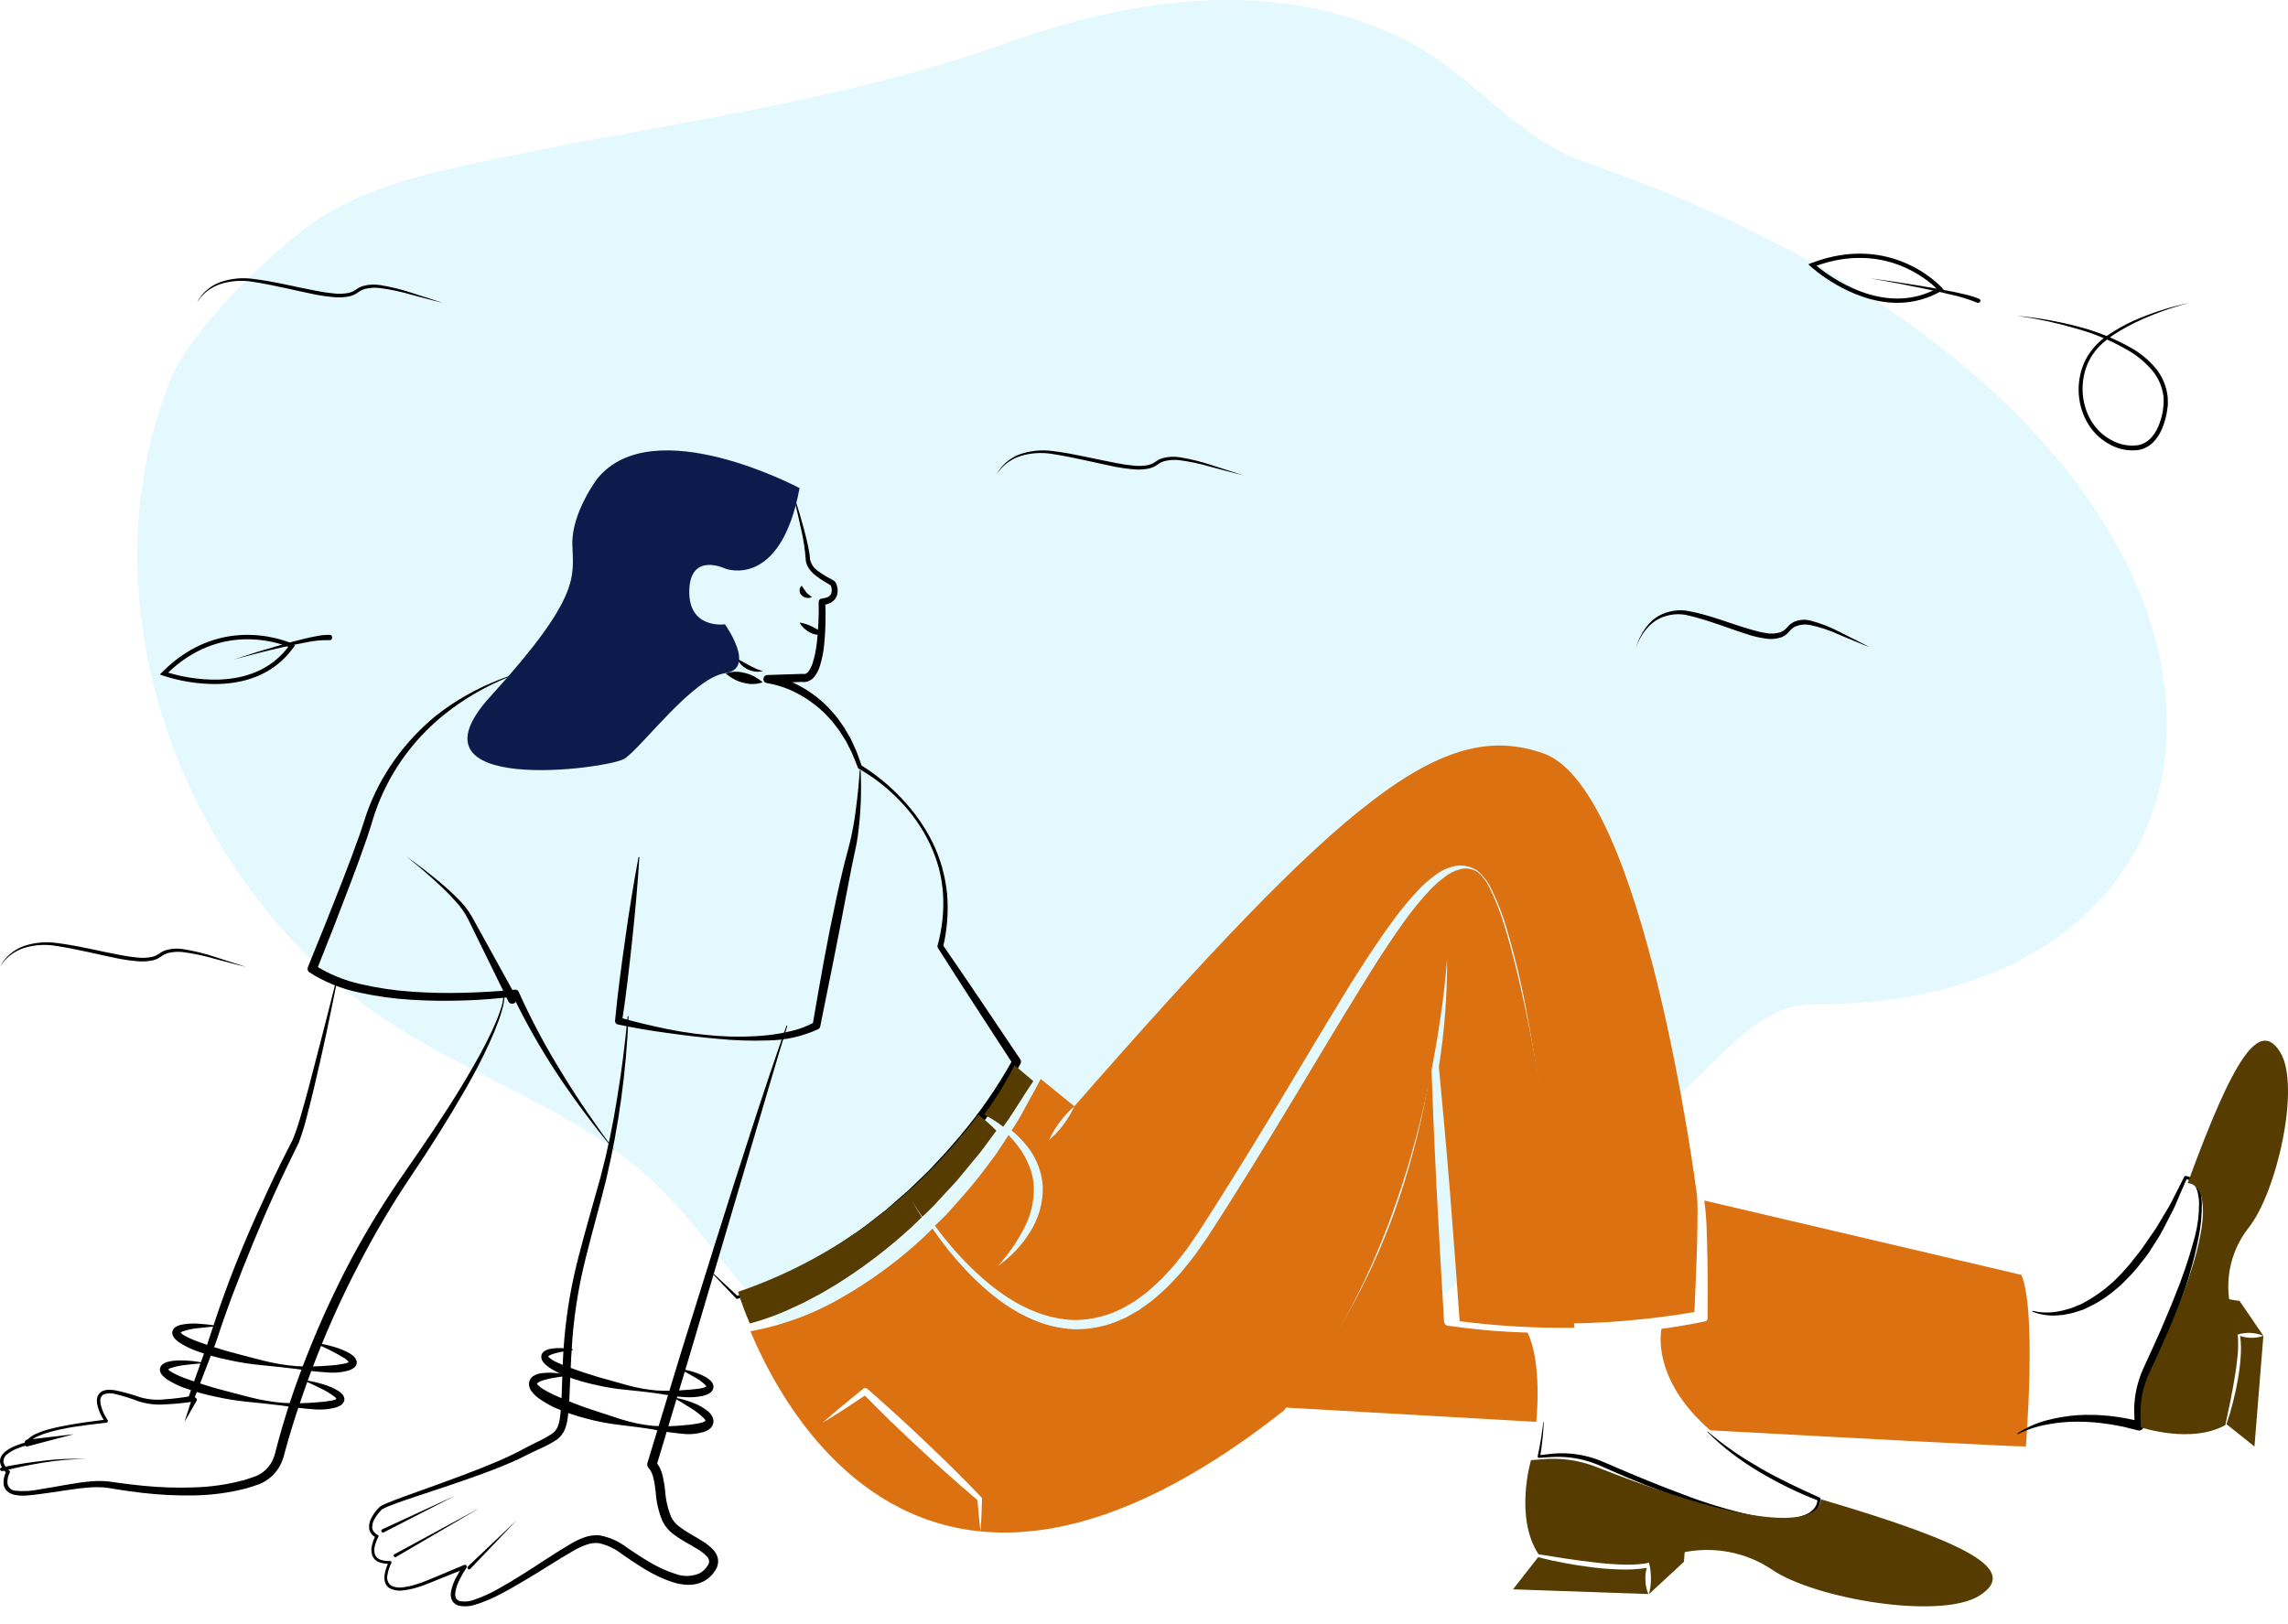 <svg width="100" height="71" viewBox="0 0 100 71" fill="none" xmlns="http://www.w3.org/2000/svg">
<path opacity="0.18" d="M21.119 7.06C18.317 7.665 15.403 8.321 13.153 10.127C11.253 11.65 8.292 14.463 7.395 16.748C3.595 26.401 7.892 38.147 16.231 44.154C20.153 46.98 25.042 48.347 28.567 51.673C30.796 53.777 32.357 56.561 34.73 58.495C38.196 61.318 42.876 61.943 47.304 62.245C50.381 62.457 53.578 62.548 56.433 61.358C58.496 60.498 60.244 59.022 61.96 57.568L73.327 47.908C75.153 46.357 76.861 43.888 79.239 43.905C100.642 44.06 102.085 18.427 69.237 7.074C66.342 6.073 64.356 3.291 61.637 1.865C56.018 -1.082 49.552 -0.127 43.886 1.912C36.691 4.508 28.586 5.444 21.119 7.06Z" fill="#68E1FD"/>
<path d="M34.761 21.855C34.9 22.284 35.027 22.716 35.143 23.152C35.201 23.37 35.255 23.589 35.304 23.811C35.328 23.921 35.35 24.033 35.369 24.146C35.377 24.204 35.389 24.259 35.393 24.319L35.4 24.407L35.41 24.48C35.459 24.676 35.577 24.847 35.744 24.96C35.919 25.09 36.105 25.204 36.3 25.302C36.355 25.331 36.409 25.363 36.46 25.4L36.482 25.418C36.494 25.43 36.505 25.443 36.515 25.457C36.529 25.476 36.54 25.496 36.548 25.518C36.559 25.548 36.57 25.579 36.579 25.61C36.619 25.742 36.621 25.883 36.586 26.015C36.564 26.086 36.529 26.152 36.482 26.209C36.435 26.266 36.377 26.313 36.311 26.347C36.194 26.405 36.068 26.442 35.939 26.456L36.068 26.306C36.085 26.62 36.085 26.929 36.079 27.241C36.072 27.553 36.055 27.864 36.022 28.177C35.992 28.496 35.93 28.811 35.835 29.116C35.783 29.284 35.703 29.441 35.598 29.58C35.534 29.662 35.451 29.728 35.356 29.771C35.254 29.816 35.14 29.829 35.03 29.809L35.068 29.812L33.549 29.866L33.561 29.512C34.066 29.592 34.552 29.762 34.998 30.014C35.44 30.256 35.844 30.563 36.196 30.925C36.285 31.013 36.363 31.112 36.447 31.205L36.57 31.347L36.679 31.5C36.752 31.602 36.827 31.702 36.896 31.806L37.085 32.13L37.179 32.291L37.257 32.461L37.413 32.8C37.508 33.03 37.583 33.267 37.667 33.499L37.624 33.447C38.285 33.858 38.89 34.354 39.423 34.924C39.959 35.488 40.408 36.129 40.758 36.826C40.928 37.177 41.067 37.543 41.176 37.918C41.279 38.295 41.352 38.68 41.393 39.069C41.459 39.852 41.4 40.641 41.218 41.405L41.201 41.304C41.773 42.134 42.34 42.967 42.903 43.802L44.591 46.31L44.593 46.313C44.612 46.34 44.622 46.372 44.624 46.406C44.626 46.439 44.619 46.472 44.603 46.501C43.955 47.721 43.18 48.869 42.291 49.924C41.416 50.986 40.442 51.962 39.381 52.836L38.987 53.167L38.574 53.475C38.296 53.676 38.028 53.891 37.743 54.081C37.166 54.452 36.602 54.844 35.992 55.157C34.794 55.817 33.536 56.361 32.236 56.783L32.232 56.785C32.222 56.788 32.212 56.788 32.201 56.786C32.191 56.783 32.182 56.778 32.175 56.77L31.189 55.735C31.187 55.733 31.186 55.731 31.185 55.729C31.184 55.726 31.183 55.724 31.184 55.721C31.184 55.719 31.184 55.716 31.185 55.714C31.186 55.711 31.188 55.709 31.19 55.707C31.194 55.704 31.198 55.702 31.204 55.702C31.209 55.702 31.214 55.704 31.217 55.708L32.257 56.681L32.196 56.668L33.135 56.276C33.451 56.155 33.761 56.017 34.062 55.864L34.969 55.409C35.121 55.335 35.269 55.252 35.412 55.162L35.848 54.903C36.44 54.576 36.988 54.179 37.547 53.801C37.824 53.607 38.083 53.389 38.351 53.184L38.75 52.873L39.13 52.538C39.38 52.31 39.647 52.103 39.886 51.863L40.612 51.158L41.303 50.417C41.532 50.169 41.745 49.907 41.967 49.652C42.838 48.623 43.606 47.511 44.26 46.331L44.273 46.523L42.626 43.988C42.078 43.142 41.534 42.294 40.993 41.443L40.991 41.44C40.982 41.425 40.976 41.409 40.974 41.393C40.971 41.376 40.972 41.359 40.976 41.343C41.179 40.608 41.261 39.845 41.218 39.084C41.191 38.703 41.13 38.326 41.035 37.957C40.934 37.589 40.801 37.23 40.638 36.884C40.306 36.193 39.865 35.56 39.331 35.012C38.804 34.459 38.199 33.986 37.537 33.609C37.518 33.599 37.504 33.583 37.495 33.563L37.493 33.557C37.401 33.333 37.32 33.105 37.221 32.886L37.057 32.564L36.976 32.403L36.88 32.251L36.688 31.947C36.618 31.85 36.542 31.757 36.47 31.663L36.361 31.521L36.238 31.39C36.156 31.305 36.079 31.213 35.991 31.134C35.647 30.808 35.26 30.531 34.84 30.312C34.429 30.093 33.985 29.942 33.525 29.865L33.517 29.864C33.473 29.857 33.434 29.835 33.406 29.8C33.378 29.766 33.364 29.722 33.367 29.678C33.369 29.634 33.388 29.592 33.42 29.561C33.451 29.53 33.493 29.512 33.537 29.511L35.056 29.462C35.065 29.462 35.073 29.462 35.082 29.463L35.095 29.465C35.14 29.472 35.187 29.466 35.229 29.448C35.272 29.429 35.307 29.398 35.333 29.36C35.412 29.253 35.473 29.133 35.513 29.006C35.602 28.723 35.663 28.433 35.697 28.138C35.767 27.534 35.795 26.926 35.781 26.318L35.781 26.316C35.781 26.28 35.794 26.245 35.818 26.218C35.842 26.191 35.875 26.173 35.91 26.169C36.004 26.162 36.096 26.14 36.183 26.103C36.218 26.087 36.25 26.064 36.276 26.035C36.302 26.006 36.322 25.973 36.334 25.936C36.359 25.851 36.359 25.761 36.335 25.675C36.33 25.652 36.323 25.629 36.315 25.607C36.312 25.598 36.304 25.58 36.309 25.594C36.31 25.597 36.313 25.599 36.316 25.601L36.305 25.592C36.265 25.563 36.224 25.536 36.181 25.512C35.978 25.401 35.786 25.273 35.606 25.128C35.512 25.051 35.429 24.961 35.36 24.861C35.285 24.757 35.236 24.636 35.219 24.508C35.188 24.061 35.123 23.617 35.023 23.18C34.93 22.741 34.828 22.303 34.723 21.866C34.722 21.861 34.722 21.856 34.725 21.851C34.727 21.847 34.732 21.843 34.736 21.842C34.742 21.841 34.747 21.841 34.751 21.844C34.756 21.846 34.759 21.85 34.761 21.855Z" fill="black"/>
<path d="M22.864 29.368C21.509 29.818 20.261 30.518 19.19 31.427C18.131 32.334 17.29 33.449 16.725 34.695C16.584 35.003 16.46 35.319 16.354 35.64C16.258 35.958 16.154 36.3 16.043 36.624C15.819 37.279 15.579 37.925 15.336 38.571C14.849 39.861 14.348 41.146 13.835 42.425L13.764 42.199C14.375 42.589 15.056 42.87 15.774 43.026C16.501 43.195 17.243 43.305 17.99 43.355C18.741 43.408 19.495 43.425 20.248 43.404C21.001 43.383 21.759 43.345 22.504 43.268L22.51 43.267C22.543 43.264 22.575 43.271 22.603 43.286C22.631 43.302 22.653 43.326 22.666 43.355C23.221 44.59 23.86 45.788 24.58 46.944C25.285 48.109 26.069 49.232 26.882 50.336C25.998 49.28 25.174 48.18 24.413 47.041C23.653 45.896 22.975 44.704 22.384 43.472L22.546 43.559C21.787 43.657 21.024 43.717 20.259 43.74C19.493 43.766 18.727 43.756 17.963 43.708C17.193 43.662 16.429 43.555 15.679 43.388C14.91 43.227 14.18 42.93 13.526 42.512C13.489 42.488 13.463 42.452 13.45 42.411C13.437 42.37 13.439 42.327 13.455 42.287L13.456 42.286C13.977 41.011 14.489 39.733 14.989 38.45C15.236 37.809 15.482 37.166 15.709 36.52C15.825 36.195 15.918 35.879 16.033 35.541C16.625 33.891 17.671 32.422 19.06 31.285C19.898 30.626 20.837 30.094 21.844 29.706C22.011 29.639 22.18 29.581 22.352 29.531L22.864 29.368Z" fill="black"/>
<path d="M17.741 37.432C18.266 37.803 18.78 38.194 19.276 38.613C19.524 38.822 19.766 39.041 19.997 39.275C20.239 39.505 20.449 39.773 20.62 40.068L22.553 43.568C22.579 43.615 22.587 43.672 22.574 43.726C22.562 43.779 22.53 43.826 22.486 43.854C22.443 43.883 22.39 43.891 22.341 43.878C22.291 43.865 22.249 43.831 22.222 43.783L22.218 43.774L20.452 40.171C20.303 39.882 20.115 39.617 19.896 39.387C19.68 39.145 19.451 38.915 19.214 38.694C18.742 38.251 18.248 37.832 17.741 37.432Z" fill="black"/>
<path d="M27.944 37.487C27.907 38.088 27.862 38.687 27.808 39.286C27.755 39.884 27.697 40.482 27.633 41.08C27.572 41.677 27.5 42.273 27.431 42.87C27.359 43.466 27.281 44.061 27.188 44.655L27.073 44.483C27.771 44.682 28.486 44.851 29.201 44.998C29.919 45.141 30.644 45.238 31.373 45.29C32.1 45.342 32.83 45.332 33.555 45.258C33.913 45.219 34.268 45.155 34.617 45.067C34.961 44.986 35.292 44.859 35.603 44.688L35.516 44.809C35.672 43.877 35.841 42.947 36.007 42.017C36.177 41.087 36.362 40.16 36.563 39.236C36.663 38.774 36.769 38.313 36.88 37.852C36.936 37.623 36.998 37.391 37.061 37.162C37.121 36.94 37.177 36.714 37.224 36.486C37.319 36.029 37.39 35.564 37.443 35.097C37.503 34.63 37.543 34.159 37.576 33.688C37.577 33.686 37.577 33.683 37.578 33.681C37.579 33.678 37.581 33.676 37.583 33.674C37.585 33.673 37.587 33.671 37.589 33.67C37.592 33.669 37.594 33.669 37.597 33.669C37.602 33.669 37.606 33.672 37.61 33.675C37.613 33.679 37.615 33.683 37.615 33.688C37.661 34.639 37.62 35.592 37.493 36.535C37.462 36.772 37.416 37.008 37.363 37.243C37.312 37.473 37.263 37.7 37.218 37.931L36.949 39.318C36.772 40.245 36.596 41.172 36.409 42.097L35.849 44.873L35.848 44.88C35.843 44.904 35.832 44.927 35.818 44.947C35.803 44.966 35.784 44.982 35.762 44.993C35.074 45.311 34.328 45.479 33.572 45.487C32.835 45.513 32.097 45.489 31.364 45.416C30.632 45.352 29.903 45.263 29.175 45.161C28.446 45.063 27.722 44.943 26.997 44.787C26.962 44.78 26.931 44.759 26.909 44.73C26.888 44.7 26.878 44.663 26.881 44.627L26.883 44.615C26.938 44.017 27.008 43.42 27.084 42.825C27.163 42.23 27.24 41.634 27.327 41.04C27.41 40.445 27.5 39.851 27.596 39.258C27.692 38.665 27.794 38.073 27.905 37.482C27.906 37.477 27.909 37.472 27.913 37.469C27.917 37.466 27.922 37.465 27.927 37.466C27.932 37.466 27.936 37.469 27.939 37.473C27.942 37.477 27.944 37.482 27.944 37.487Z" fill="black"/>
<path d="M34.947 21.34C34.947 21.34 28.562 17.931 26.115 20.915C26.115 20.915 24.976 22.405 25.015 23.811C25.053 25.218 25.414 26.074 21.432 30.451C17.451 34.827 26.575 33.622 27.293 33.17C28.011 32.719 30.286 29.631 31.685 29.433C33.084 29.235 31.683 27.295 31.683 27.295C31.683 27.295 30.088 27.525 30.126 25.82C30.163 24.114 31.7 24.86 31.7 24.86C31.7 24.86 34.114 25.799 34.947 21.34Z" fill="#0A1B4C"/>
<path d="M32.258 28.831C32.463 28.923 32.619 29.022 32.786 29.109C32.868 29.154 32.951 29.194 33.037 29.234C33.132 29.273 33.231 29.308 33.333 29.339C33.216 29.372 33.085 29.377 32.963 29.354C32.842 29.331 32.729 29.292 32.632 29.24C32.537 29.188 32.456 29.127 32.391 29.057C32.323 28.989 32.277 28.912 32.258 28.831Z" fill="black"/>
<path d="M31.72 29.443C31.991 29.352 32.266 29.344 32.538 29.418C32.81 29.474 33.078 29.613 33.333 29.83C33.062 29.922 32.786 29.93 32.515 29.855C32.242 29.798 31.974 29.66 31.72 29.443Z" fill="black"/>
<path d="M35.041 25.605C35.098 25.7 35.162 25.792 35.23 25.881C35.258 25.918 35.291 25.951 35.328 25.981C35.368 26.017 35.421 26.051 35.484 26.105C35.447 26.123 35.406 26.135 35.364 26.14C35.322 26.145 35.279 26.143 35.237 26.133C35.148 26.115 35.07 26.07 35.018 26.006C34.968 25.945 34.943 25.871 34.947 25.796C34.948 25.725 34.982 25.656 35.041 25.605Z" fill="black"/>
<path d="M34.946 27.218C35.138 27.246 35.326 27.308 35.505 27.401C35.679 27.488 35.833 27.578 36.022 27.69C35.926 27.745 35.82 27.766 35.716 27.75C35.615 27.739 35.516 27.71 35.422 27.663C35.33 27.617 35.242 27.558 35.162 27.485C35.078 27.413 35.005 27.323 34.946 27.218Z" fill="black"/>
<path d="M42.763 48.723C43.037 48.95 43.302 49.186 43.548 49.433L43.302 49.763C43.093 50.041 42.9 50.331 42.67 50.591L42.008 51.392C41.795 51.668 41.546 51.91 41.314 52.164L40.962 52.547C40.847 52.677 40.727 52.802 40.6 52.921L40.313 53.195C40.153 52.969 39.998 52.736 39.851 52.498C39.992 52.741 40.139 52.981 40.292 53.214L39.851 53.639C38.833 54.577 37.73 55.418 36.556 56.152C36.259 56.328 35.966 56.513 35.657 56.669L35.198 56.916L34.726 57.137C34.099 57.439 33.445 57.682 32.772 57.862C32.576 57.411 32.404 56.949 32.258 56.478C37.638 54.645 41.022 51.066 42.763 48.723Z" fill="#563C00"/>
<path d="M44.343 46.572L45.162 47.265C44.791 47.815 44.452 48.381 44.084 48.927L43.847 49.26C43.586 49.057 43.306 48.88 43.012 48.733C43.511 48.051 43.956 47.328 44.343 46.572Z" fill="#563C00"/>
<path d="M67.147 62.164C61.005 61.815 55.913 61.522 55.913 61.522C57.127 60.216 58.178 58.76 59.043 57.188C59.914 55.616 60.636 53.962 61.2 52.248C61.764 50.537 62.196 48.783 62.491 47.002C62.514 46.859 62.536 46.715 62.559 46.572C62.585 47.323 62.616 48.075 62.644 48.827C62.683 49.822 62.734 50.818 62.781 51.812L62.94 54.795L63.115 57.779C63.118 57.823 63.135 57.866 63.165 57.899C63.195 57.932 63.234 57.953 63.278 57.96H63.279C64.176 58.085 65.079 58.182 65.985 58.228C66.244 58.242 66.505 58.253 66.764 58.261C66.98 58.706 67.343 59.832 67.147 62.164Z" fill="#DB7110"/>
<path d="M68.817 58.046C67.995 58.06 67.174 58.044 66.353 57.996C65.5 57.948 64.646 57.872 63.796 57.762L63.593 54.965L63.364 52.006C63.283 51.021 63.203 50.036 63.111 49.051C63.036 48.25 62.964 47.449 62.887 46.648C63.135 45.083 63.255 43.499 63.247 41.913C63.179 42.802 63.082 43.687 62.944 44.568C62.817 45.447 62.662 46.324 62.485 47.193C62.303 48.064 62.106 48.929 61.874 49.784C61.647 50.643 61.394 51.492 61.103 52.328C60.821 53.169 60.508 53.998 60.158 54.811C59.993 55.221 59.8 55.622 59.617 56.024C59.42 56.421 59.233 56.821 59.022 57.212C58.196 58.785 57.224 60.276 56.118 61.664C50.608 66.009 46.251 67.286 42.856 66.952C42.892 66.477 42.906 66.003 42.922 65.53C42.922 65.507 42.913 65.484 42.898 65.466L42.89 65.456C42.494 65.044 42.093 64.635 41.686 64.231C41.278 63.828 40.867 63.431 40.452 63.038C40.04 62.639 39.616 62.257 39.196 61.866C38.772 61.482 38.346 61.1 37.914 60.725L37.905 60.717C37.881 60.696 37.85 60.684 37.819 60.684C37.787 60.683 37.756 60.693 37.731 60.713C37.132 61.196 36.535 61.682 35.958 62.197C36.585 61.822 37.194 61.42 37.799 61.014C38.173 61.396 38.555 61.77 38.937 62.145C39.353 62.539 39.761 62.94 40.183 63.326C40.601 63.716 41.024 64.102 41.453 64.481C41.871 64.854 42.293 65.221 42.721 65.584C42.761 66.039 42.798 66.495 42.856 66.952C36.922 66.369 33.914 60.867 32.796 58.201C34.223 57.943 35.594 57.433 36.846 56.695C38.105 55.969 39.28 55.103 40.346 54.112L40.754 53.714C41.199 54.364 41.693 54.978 42.233 55.55C43.067 56.423 44.018 57.219 45.151 57.698C45.717 57.941 46.321 58.083 46.936 58.114C47.555 58.127 48.17 58.02 48.749 57.798L49.175 57.618C49.31 57.548 49.443 57.468 49.577 57.392L49.778 57.278L49.965 57.144L50.339 56.873C50.574 56.675 50.805 56.473 51.028 56.263C51.234 56.038 51.455 55.824 51.65 55.59C51.841 55.352 52.04 55.117 52.224 54.873L52.749 54.124C53.081 53.618 53.406 53.109 53.73 52.597C54.377 51.576 55.014 50.548 55.643 49.513C56.904 47.449 58.128 45.363 59.396 43.311C60.027 42.282 60.67 41.261 61.37 40.29C61.715 39.804 62.092 39.343 62.499 38.908C62.699 38.698 62.917 38.505 63.151 38.334C63.367 38.162 63.619 38.043 63.888 37.985C64.013 37.963 64.141 37.965 64.266 37.993C64.329 38.004 64.39 38.025 64.447 38.053C64.504 38.074 64.557 38.103 64.606 38.139C64.809 38.327 64.975 38.552 65.096 38.802C65.36 39.334 65.579 39.888 65.748 40.458C66.105 41.603 66.379 42.78 66.636 43.959C67.138 46.322 67.528 48.713 67.882 51.105C68.234 53.413 68.535 55.728 68.817 58.046Z" fill="#DB7110"/>
<path d="M74.19 53.55C74.184 53.985 74.172 54.421 74.159 54.856C74.127 55.692 74.096 56.527 74.058 57.361C73.205 57.506 72.347 57.621 71.486 57.702C70.594 57.79 69.696 57.843 68.8 57.859C68.715 57.861 68.631 57.861 68.548 57.863C68.16 53.214 67.537 48.588 66.681 44.003C66.459 42.832 66.176 41.673 65.834 40.531C65.662 39.953 65.441 39.39 65.174 38.849C65.034 38.558 64.838 38.298 64.598 38.084C64.528 38.029 64.45 37.986 64.366 37.954C64.29 37.916 64.209 37.888 64.124 37.872C63.957 37.835 63.783 37.831 63.614 37.86C63.295 37.922 62.995 38.058 62.737 38.256C62.487 38.437 62.254 38.639 62.039 38.86C61.623 39.295 61.237 39.759 60.884 40.247C60.175 41.21 59.532 42.212 58.903 43.22C57.657 45.246 56.461 47.294 55.226 49.32C54.611 50.332 53.988 51.34 53.356 52.344L52.399 53.842L51.901 54.568C51.728 54.805 51.54 55.031 51.361 55.262C51.174 55.488 50.966 55.694 50.772 55.911C50.561 56.115 50.343 56.309 50.123 56.5L49.771 56.758L49.596 56.888L49.408 56.998C49.282 57.07 49.158 57.147 49.03 57.215L48.633 57.39C48.094 57.603 47.519 57.712 46.94 57.71C46.357 57.688 45.783 57.564 45.244 57.345C44.149 56.919 43.2 56.172 42.365 55.344C41.946 54.926 41.552 54.483 41.188 54.017C41.076 53.876 40.968 53.732 40.859 53.589L41.195 53.262C41.325 53.139 41.448 53.009 41.565 52.873L41.922 52.473C42.4 51.942 42.849 51.387 43.269 50.81C43.493 50.534 43.681 50.23 43.878 49.934L44.08 49.622C44.235 49.784 44.38 49.955 44.513 50.136C44.706 50.391 44.863 50.671 44.98 50.969C45.102 51.259 45.171 51.569 45.185 51.883C45.201 52.522 45.051 53.155 44.748 53.719C44.443 54.307 44.062 54.853 43.617 55.344C44.181 54.954 44.657 54.45 45.016 53.866C45.401 53.269 45.596 52.571 45.576 51.861C45.527 51.148 45.236 50.472 44.752 49.945C44.587 49.756 44.407 49.58 44.212 49.422L44.462 49.039C44.644 48.735 44.807 48.417 44.98 48.108C45.153 47.798 45.322 47.486 45.487 47.172L46.955 48.366C46.484 48.777 46.105 49.282 45.843 49.849C46.081 49.648 46.294 49.419 46.478 49.167C46.668 48.92 46.828 48.651 46.955 48.366C58.758 34.879 63.046 31.365 67.475 32.945C71.873 34.514 74.139 52.01 74.168 52.244V52.246C74.204 52.681 74.19 53.114 74.19 53.55Z" fill="#DB7110"/>
<path d="M88.543 63.239C88.129 63.249 81.725 62.912 74.746 62.532C72.43 60.502 72.526 58.642 72.615 58.098C73.255 58.009 73.892 57.899 74.526 57.769L74.532 57.767C74.559 57.761 74.584 57.745 74.602 57.724C74.62 57.702 74.63 57.675 74.631 57.647C74.639 56.785 74.643 55.926 74.625 55.065C74.617 54.633 74.608 54.203 74.592 53.772C74.58 53.342 74.546 52.913 74.489 52.486L88.344 55.736C89.026 57.275 88.543 63.239 88.543 63.239Z" fill="#DB7110"/>
<path d="M74.635 62.584C75 62.898 75.383 63.185 75.774 63.458C76.166 63.729 76.573 63.975 76.983 64.213C77.394 64.45 77.816 64.664 78.241 64.873C78.665 65.083 79.096 65.277 79.527 65.472L79.535 65.476C79.545 65.481 79.554 65.489 79.561 65.499C79.567 65.509 79.57 65.521 79.571 65.533C79.563 65.691 79.512 65.843 79.425 65.972C79.337 66.1 79.217 66.199 79.078 66.257C78.823 66.374 78.549 66.44 78.271 66.454C77.998 66.472 77.723 66.468 77.451 66.44C77.178 66.42 76.907 66.382 76.638 66.336C75.561 66.144 74.5 65.863 73.464 65.497C72.427 65.138 71.406 64.731 70.401 64.284C70.147 64.175 69.899 64.057 69.649 63.966C69.397 63.873 69.137 63.804 68.874 63.758C68.609 63.713 68.342 63.691 68.074 63.692C67.808 63.694 67.535 63.72 67.263 63.736L67.261 63.736C67.254 63.736 67.247 63.735 67.24 63.733C67.234 63.73 67.228 63.727 67.223 63.722C67.218 63.717 67.213 63.711 67.21 63.704C67.207 63.698 67.206 63.69 67.205 63.683C67.205 63.678 67.205 63.673 67.206 63.668C67.313 63.174 67.395 62.675 67.453 62.173C67.454 62.17 67.455 62.168 67.457 62.166C67.459 62.164 67.461 62.163 67.464 62.164C67.466 62.164 67.469 62.165 67.47 62.167C67.472 62.169 67.473 62.172 67.473 62.175C67.45 62.683 67.396 63.189 67.312 63.69L67.254 63.622C67.525 63.593 67.793 63.553 68.071 63.538C68.348 63.528 68.624 63.542 68.899 63.581C69.174 63.62 69.445 63.684 69.709 63.772C69.977 63.86 70.225 63.983 70.477 64.087C71.485 64.518 72.495 64.942 73.521 65.318C74.54 65.715 75.586 66.03 76.649 66.263C77.181 66.376 77.724 66.414 78.265 66.376C78.531 66.359 78.792 66.286 79.032 66.161C79.146 66.099 79.245 66.01 79.323 65.903C79.397 65.801 79.436 65.676 79.433 65.548L79.477 65.609C78.589 65.268 77.73 64.849 76.908 64.358C76.496 64.114 76.096 63.845 75.712 63.554C75.328 63.264 74.963 62.946 74.622 62.6C74.62 62.598 74.619 62.596 74.619 62.593C74.619 62.59 74.62 62.588 74.621 62.586C74.623 62.584 74.625 62.582 74.628 62.582C74.63 62.582 74.633 62.583 74.635 62.584Z" fill="black"/>
<path d="M72.043 69.69L66.129 69.484L67.228 68.078C67.609 68.18 68 68.266 68.392 68.337C68.784 68.41 69.178 68.473 69.579 68.522C69.979 68.572 70.383 68.603 70.788 68.615C71.185 68.632 71.583 68.61 71.973 68.548C71.924 68.725 71.905 68.907 71.915 69.088C71.92 69.293 71.963 69.496 72.043 69.69Z" fill="#563C00"/>
<path d="M73.656 67.54L73.598 68.281L72.073 69.691C72.139 69.435 72.166 69.171 72.154 68.908C72.148 68.672 72.11 68.439 72.043 68.212L72.049 68.21L72.856 67.887C73.123 67.77 73.393 67.661 73.656 67.54Z" fill="#563C00"/>
<path d="M86.53 69.75C84.848 70.836 79.312 69.906 77.436 68.616C76.874 68.237 76.233 67.976 75.554 67.849C74.876 67.723 74.177 67.734 73.504 67.883C73.238 67.951 72.974 68.034 72.71 68.11L71.933 68.352C71.548 68.405 71.158 68.42 70.77 68.396C70.376 68.379 69.984 68.345 69.593 68.295C69.201 68.249 68.81 68.197 68.418 68.138L67.243 67.951C66.177 66.325 66.914 63.837 66.914 63.837L67.46 63.793C68.249 63.73 69.042 63.847 69.772 64.135C79.872 68.114 79.578 65.544 79.578 65.544C86.222 67.503 88.21 68.664 86.53 69.75Z" fill="#563C00"/>
<path d="M88.85 57.311C89.228 57.4 89.62 57.405 90 57.326C90.095 57.311 90.189 57.289 90.28 57.261C90.372 57.233 90.467 57.216 90.556 57.179L90.823 57.07L90.957 57.017L91.084 56.947C91.767 56.579 92.379 56.085 92.891 55.488C93.026 55.344 93.152 55.192 93.269 55.033C93.39 54.877 93.52 54.727 93.635 54.565L93.972 54.072C94.082 53.906 94.207 53.75 94.304 53.574L94.613 53.058C94.714 52.884 94.827 52.717 94.913 52.534C95.096 52.175 95.283 51.817 95.46 51.453L95.464 51.444C95.469 51.434 95.477 51.425 95.487 51.419C95.496 51.413 95.508 51.411 95.519 51.411C95.648 51.426 95.772 51.478 95.874 51.562C95.977 51.646 96.055 51.758 96.099 51.885C96.145 52.002 96.178 52.124 96.197 52.249C96.221 52.371 96.234 52.495 96.234 52.62C96.238 53.113 96.192 53.604 96.096 54.087C95.998 54.566 95.892 55.044 95.753 55.512C95.632 55.986 95.465 56.443 95.309 56.905C94.984 57.823 94.608 58.719 94.221 59.608L94.078 59.943C94.031 60.052 93.984 60.154 93.945 60.263C93.866 60.478 93.804 60.701 93.761 60.927C93.718 61.154 93.692 61.384 93.683 61.615C93.676 61.841 93.689 62.089 93.693 62.332C93.694 62.386 93.674 62.439 93.638 62.478C93.602 62.517 93.552 62.54 93.499 62.541C93.483 62.541 93.466 62.54 93.45 62.536L92.799 62.376C92.58 62.337 92.362 62.286 92.141 62.257C91.7 62.19 91.255 62.156 90.809 62.154C90.363 62.152 89.917 62.194 89.478 62.278C89.035 62.355 88.605 62.496 88.2 62.698L88.198 62.699C88.193 62.701 88.188 62.702 88.184 62.7C88.179 62.699 88.175 62.696 88.173 62.691C88.17 62.687 88.169 62.682 88.17 62.677C88.171 62.672 88.174 62.667 88.178 62.665C88.567 62.409 88.993 62.219 89.438 62.099C89.884 61.98 90.34 61.903 90.8 61.871C91.031 61.855 91.261 61.851 91.492 61.859C91.723 61.858 91.953 61.883 92.183 61.901C92.413 61.922 92.639 61.966 92.868 61.998C93.095 62.042 93.32 62.092 93.546 62.142L93.302 62.346C93.294 62.102 93.276 61.865 93.278 61.604C93.281 61.349 93.307 61.094 93.355 60.844C93.403 60.593 93.472 60.347 93.561 60.109C93.604 59.99 93.656 59.871 93.708 59.76L93.858 59.431C94.055 58.993 94.264 58.558 94.453 58.116L94.732 57.45C94.825 57.228 94.926 57.009 95.008 56.783C95.376 55.895 95.685 54.981 95.933 54.05C96.053 53.585 96.114 53.106 96.114 52.625C96.115 52.506 96.105 52.388 96.082 52.272C96.065 52.156 96.034 52.044 95.99 51.937C95.944 51.835 95.88 51.743 95.8 51.668C95.725 51.598 95.628 51.558 95.527 51.554L95.586 51.512C95.418 51.883 95.26 52.259 95.098 52.634C95.023 52.825 94.921 53.002 94.83 53.185L94.55 53.73C94.457 53.913 94.353 54.09 94.24 54.26L93.91 54.778C93.793 54.946 93.66 55.102 93.536 55.264C93.413 55.429 93.28 55.585 93.138 55.731L92.709 56.17C92.556 56.306 92.394 56.431 92.236 56.561C91.913 56.813 91.561 57.024 91.19 57.188L91.052 57.254L90.907 57.302L90.618 57.395C90.521 57.425 90.419 57.437 90.32 57.458C90.222 57.481 90.122 57.495 90.021 57.499C89.62 57.544 89.214 57.492 88.836 57.348C88.831 57.346 88.828 57.343 88.826 57.338C88.823 57.334 88.823 57.328 88.825 57.324C88.826 57.319 88.829 57.315 88.833 57.312C88.838 57.31 88.843 57.309 88.847 57.31L88.85 57.311Z" fill="black"/>
<path d="M98.381 58.487C98.565 58.493 98.749 58.464 98.924 58.4L98.534 63.239L97.313 62.265H97.311C97.418 61.958 97.511 61.645 97.59 61.327C97.672 61.01 97.743 60.689 97.8 60.363C97.86 60.037 97.903 59.707 97.927 59.376C97.956 59.053 97.95 58.727 97.909 58.406C98.062 58.458 98.221 58.485 98.381 58.487Z" fill="#563C00"/>
<path d="M97.885 56.879L98.924 58.4C98.555 58.247 98.159 58.23 97.783 58.351V58.349L97.555 57.562C97.474 57.305 97.399 57.042 97.311 56.787L97.885 56.879Z" fill="#563C00"/>
<path d="M97.469 61.314L97.26 62.304C95.76 63.138 93.569 62.401 93.569 62.401L93.552 61.936C93.528 61.263 93.665 60.595 93.953 59.987C97.925 51.592 95.617 51.726 95.617 51.726C97.643 46.173 98.761 44.536 99.664 46.011C100.564 47.487 99.507 52.145 98.274 53.681C97.912 54.141 97.652 54.675 97.511 55.245C97.37 55.815 97.352 56.409 97.457 56.987C97.504 57.217 97.567 57.444 97.62 57.673L97.802 58.343C97.832 58.671 97.828 59.002 97.79 59.329C97.759 59.661 97.712 59.993 97.653 60.323C97.596 60.654 97.536 60.983 97.469 61.314Z" fill="#563C00"/>
<path d="M14.742 42.833C14.429 44.423 14.097 46.01 13.718 47.589C13.623 47.983 13.527 48.378 13.422 48.771C13.325 49.173 13.203 49.569 13.058 49.956C12.696 50.691 12.344 51.413 12.01 52.153C11.336 53.627 10.729 55.129 10.153 56.641C10.011 57.02 9.874 57.4 9.742 57.782C9.603 58.162 9.496 58.555 9.345 58.932L8.466 61.207L8.464 61.211C8.456 61.231 8.443 61.249 8.426 61.262C8.409 61.276 8.389 61.285 8.367 61.288C7.991 61.345 7.612 61.381 7.232 61.397C6.844 61.43 6.453 61.388 6.081 61.273C5.735 61.139 5.381 61.029 5.02 60.942C4.855 60.897 4.681 60.906 4.522 60.967C4.491 60.986 4.463 61.01 4.442 61.039C4.42 61.068 4.404 61.101 4.396 61.136C4.38 61.217 4.381 61.3 4.397 61.381C4.434 61.555 4.496 61.723 4.582 61.879C4.603 61.919 4.625 61.959 4.648 61.997L4.683 62.054L4.697 62.075C4.698 62.076 4.697 62.075 4.699 62.078C4.756 62.101 4.667 62.229 4.676 62.191L4.669 62.194L4.657 62.197L4.636 62.201L4.353 62.234C3.98 62.276 3.609 62.322 3.239 62.38C2.87 62.437 2.505 62.515 2.146 62.615C1.968 62.663 1.795 62.726 1.628 62.803C1.471 62.878 1.296 62.985 1.27 63.121C1.268 63.135 1.261 63.147 1.252 63.156C1.243 63.166 1.231 63.173 1.218 63.176C1.057 63.215 0.9 63.266 0.748 63.329C0.597 63.388 0.456 63.468 0.329 63.567C0.27 63.607 0.222 63.661 0.191 63.725C0.16 63.789 0.147 63.861 0.153 63.931C0.196 64.076 0.285 64.203 0.407 64.294C0.42 64.305 0.429 64.32 0.432 64.337C0.435 64.353 0.433 64.371 0.426 64.386L0.424 64.389C0.344 64.539 0.311 64.707 0.328 64.875C0.344 64.95 0.383 65.019 0.439 65.071C0.496 65.124 0.568 65.158 0.645 65.17C1.007 65.21 1.374 65.191 1.729 65.113C2.473 65.005 3.205 64.831 3.974 64.763C4.168 64.746 4.363 64.742 4.558 64.753C4.759 64.764 4.946 64.797 5.131 64.822C5.503 64.874 5.874 64.92 6.247 64.956C6.99 65.03 7.737 65.055 8.483 65.028C9.223 65.007 9.957 64.9 10.671 64.708C10.845 64.657 11.019 64.593 11.186 64.535C11.339 64.472 11.479 64.382 11.599 64.27C11.72 64.157 11.82 64.025 11.896 63.88C11.97 63.725 12.025 63.562 12.059 63.394C12.435 61.949 12.905 60.528 13.463 59.141C14.015 57.752 14.641 56.393 15.34 55.07C16.047 53.751 16.832 52.474 17.691 51.245C18.539 50.022 19.381 48.793 20.154 47.523C20.537 46.887 20.914 46.245 21.25 45.585C21.421 45.255 21.577 44.919 21.719 44.577C21.785 44.404 21.852 44.232 21.905 44.055C21.963 43.882 21.996 43.702 22.003 43.52L22.003 43.514C22.003 43.509 22.005 43.504 22.009 43.501C22.012 43.497 22.017 43.495 22.022 43.494C22.027 43.494 22.032 43.496 22.036 43.499C22.04 43.503 22.042 43.507 22.043 43.513C22.045 43.702 22.02 43.89 21.966 44.071C21.92 44.253 21.86 44.43 21.8 44.607C21.671 44.957 21.528 45.302 21.371 45.641C21.217 45.981 21.047 46.314 20.878 46.647C20.701 46.975 20.526 47.305 20.338 47.628C19.596 48.924 18.797 50.187 17.961 51.425C17.133 52.657 16.377 53.935 15.697 55.252C15.01 56.565 14.395 57.913 13.854 59.291C13.581 59.978 13.331 60.675 13.096 61.375C12.858 62.075 12.64 62.781 12.448 63.493C12.405 63.689 12.338 63.879 12.248 64.058C12.15 64.243 12.021 64.409 11.866 64.551C11.71 64.693 11.53 64.806 11.333 64.885C11.144 64.951 10.964 65.014 10.776 65.067C10.031 65.261 9.265 65.365 8.495 65.378C7.733 65.392 6.97 65.355 6.213 65.266C5.836 65.222 5.459 65.171 5.086 65.11C4.897 65.08 4.714 65.043 4.538 65.029C4.356 65.015 4.174 65.013 3.992 65.025C3.255 65.071 2.51 65.225 1.759 65.317C1.57 65.34 1.386 65.366 1.192 65.38C0.993 65.4 0.792 65.389 0.596 65.345C0.546 65.329 0.497 65.308 0.448 65.289C0.399 65.262 0.354 65.23 0.311 65.195C0.23 65.116 0.176 65.014 0.158 64.903C0.139 64.699 0.183 64.494 0.284 64.315L0.301 64.411C0.155 64.294 0.052 64.135 0.006 63.955C-0.01 63.857 0.007 63.756 0.055 63.669C0.101 63.587 0.162 63.516 0.236 63.458C0.374 63.35 0.529 63.264 0.694 63.201C0.854 63.136 1.019 63.084 1.188 63.045L1.135 63.099C1.161 62.993 1.225 62.899 1.317 62.836C1.395 62.776 1.48 62.726 1.571 62.685C1.745 62.607 1.925 62.543 2.11 62.494C2.476 62.392 2.848 62.326 3.219 62.26C3.59 62.197 3.964 62.147 4.337 62.101L4.613 62.066L4.626 62.063C4.625 62.063 4.624 62.064 4.623 62.064L4.621 62.065C4.631 62.027 4.542 62.154 4.601 62.175L4.592 62.165C4.582 62.153 4.574 62.142 4.566 62.129L4.527 62.068C4.502 62.027 4.479 61.986 4.456 61.944C4.361 61.776 4.292 61.595 4.251 61.407C4.229 61.306 4.229 61.202 4.248 61.101C4.261 61.047 4.285 60.995 4.319 60.949C4.352 60.904 4.395 60.865 4.444 60.836C4.538 60.785 4.644 60.759 4.752 60.761C4.851 60.759 4.95 60.767 5.048 60.785C5.419 60.863 5.785 60.965 6.142 61.092C6.492 61.189 6.859 61.218 7.22 61.176C7.59 61.15 7.958 61.105 8.323 61.04L8.225 61.12L9.039 58.83C9.297 58.064 9.539 57.286 9.825 56.524C10.377 54.992 11.028 53.498 11.715 52.022C12.057 51.286 12.421 50.549 12.791 49.833C12.939 49.464 13.065 49.086 13.169 48.703C13.283 48.315 13.389 47.925 13.494 47.534C13.908 45.968 14.307 44.396 14.703 42.824C14.704 42.819 14.708 42.815 14.712 42.812C14.717 42.809 14.722 42.808 14.727 42.809C14.732 42.811 14.737 42.814 14.74 42.818C14.742 42.822 14.743 42.828 14.742 42.833Z" fill="black"/>
<path d="M0.074 64.156C0.677 64.029 1.289 63.931 1.906 63.861C2.52 63.786 3.143 63.761 3.763 63.786C3.145 63.788 2.528 63.84 1.922 63.94C1.317 64.036 0.72 64.159 0.132 64.31L0.13 64.311C0.105 64.317 0.077 64.315 0.054 64.305C0.03 64.296 0.013 64.279 0.005 64.258C-0.003 64.238 -0.001 64.216 0.011 64.197C0.023 64.178 0.044 64.164 0.069 64.157L0.074 64.156Z" fill="black"/>
<path d="M1.167 62.945L3.226 62.701L1.192 63.237C1.179 63.24 1.166 63.24 1.153 63.236C1.14 63.231 1.128 63.224 1.118 63.212C1.107 63.201 1.098 63.187 1.091 63.171C1.084 63.155 1.079 63.136 1.077 63.117C1.074 63.098 1.075 63.079 1.078 63.06C1.08 63.041 1.086 63.023 1.093 63.007C1.101 62.991 1.11 62.978 1.121 62.968C1.132 62.957 1.144 62.95 1.157 62.947C1.16 62.946 1.164 62.945 1.167 62.945Z" fill="black"/>
<path d="M8.588 61.249L8.064 62.164L8.384 61.165C8.388 61.151 8.395 61.139 8.404 61.128C8.414 61.117 8.425 61.108 8.438 61.101C8.451 61.094 8.465 61.09 8.48 61.089C8.495 61.087 8.509 61.089 8.523 61.093C8.537 61.097 8.55 61.104 8.562 61.113C8.573 61.123 8.582 61.134 8.589 61.146C8.596 61.159 8.6 61.173 8.602 61.187C8.603 61.201 8.601 61.215 8.597 61.229C8.595 61.236 8.592 61.243 8.588 61.249Z" fill="black"/>
<path d="M27.47 44.443C27.372 46.833 27.047 49.207 26.502 51.533C26.219 52.692 25.886 53.837 25.602 54.988C25.312 56.134 25.118 57.303 25.021 58.482C24.976 59.073 24.945 59.661 24.923 60.258C24.893 60.855 24.891 61.446 24.802 62.062C24.778 62.225 24.733 62.384 24.668 62.535C24.594 62.695 24.481 62.834 24.34 62.938C24.084 63.105 23.814 63.248 23.532 63.365C23.264 63.487 23.013 63.62 22.74 63.753C22.471 63.881 22.199 63.998 21.925 64.11C20.827 64.551 19.709 64.918 18.594 65.288C18.038 65.474 17.475 65.651 16.936 65.87C16.871 65.897 16.807 65.927 16.745 65.96C16.718 65.974 16.693 65.991 16.671 66.013C16.646 66.038 16.622 66.064 16.598 66.09C16.502 66.195 16.421 66.312 16.355 66.438C16.287 66.553 16.258 66.688 16.271 66.822C16.285 66.885 16.314 66.943 16.355 66.991C16.396 67.04 16.448 67.078 16.507 67.102C16.515 67.106 16.521 67.111 16.527 67.118C16.533 67.124 16.538 67.132 16.54 67.14C16.543 67.149 16.544 67.158 16.544 67.166C16.543 67.175 16.541 67.184 16.537 67.192L16.536 67.195L16.535 67.197C16.469 67.316 16.419 67.443 16.386 67.576C16.349 67.701 16.349 67.835 16.387 67.96C16.41 68.018 16.446 68.07 16.492 68.111C16.539 68.152 16.594 68.182 16.653 68.198C16.781 68.238 16.915 68.254 17.049 68.246C17.06 68.246 17.07 68.248 17.079 68.253C17.088 68.258 17.096 68.265 17.102 68.274C17.107 68.283 17.11 68.293 17.111 68.304C17.112 68.315 17.11 68.325 17.105 68.335L17.104 68.337C17.018 68.502 16.961 68.682 16.933 68.867C16.913 68.95 16.916 69.037 16.945 69.118C16.973 69.199 17.023 69.269 17.091 69.321C17.252 69.399 17.432 69.425 17.608 69.395C17.794 69.372 17.978 69.333 18.158 69.277C18.519 69.175 18.87 69.004 19.225 68.864L20.287 68.418C20.303 68.411 20.322 68.41 20.339 68.414C20.356 68.418 20.371 68.428 20.383 68.442C20.394 68.456 20.401 68.474 20.401 68.492C20.402 68.51 20.397 68.528 20.387 68.543L20.385 68.546C20.271 68.714 20.169 68.891 20.081 69.075C19.989 69.25 19.928 69.44 19.898 69.636C19.885 69.72 19.898 69.805 19.934 69.881C19.955 69.913 19.983 69.941 20.015 69.961C20.047 69.982 20.083 69.996 20.121 70.002C20.307 70.032 20.498 70.016 20.677 69.956C21.061 69.828 21.432 69.662 21.783 69.459C22.142 69.261 22.494 69.048 22.842 68.828C23.542 68.389 24.221 67.922 24.943 67.496C25.129 67.383 25.325 67.29 25.529 67.217C25.746 67.135 25.977 67.104 26.207 67.125C26.641 67.205 27.05 67.388 27.401 67.659C28.083 68.119 28.772 68.582 29.523 68.809C29.866 68.939 30.246 68.929 30.582 68.781C30.656 68.74 30.724 68.688 30.785 68.628C30.846 68.568 30.899 68.5 30.942 68.426C30.979 68.372 30.997 68.307 30.991 68.241C30.985 68.175 30.957 68.114 30.912 68.067C30.788 67.931 30.643 67.815 30.484 67.724C30.315 67.619 30.135 67.52 29.954 67.415C29.765 67.309 29.583 67.189 29.411 67.058C29.221 66.913 29.067 66.727 28.959 66.512C28.787 66.104 28.684 65.669 28.657 65.226C28.607 64.82 28.557 64.398 28.344 64.169L28.343 64.167C28.318 64.14 28.301 64.107 28.293 64.071C28.284 64.035 28.286 63.998 28.296 63.962L29.754 59.166L31.25 54.38C31.747 52.785 32.262 51.195 32.775 49.604C33.287 48.014 33.819 46.429 34.371 44.851C34.373 44.846 34.376 44.842 34.381 44.84C34.386 44.837 34.391 44.837 34.396 44.839C34.401 44.841 34.405 44.844 34.407 44.849C34.41 44.854 34.41 44.859 34.408 44.864C33.907 46.458 33.453 48.067 32.973 49.668L31.555 54.476L30.133 59.284L28.691 64.085L28.643 63.879C28.803 64.064 28.914 64.288 28.965 64.53C29.012 64.742 29.048 64.957 29.071 65.173C29.095 65.567 29.184 65.954 29.334 66.318C29.412 66.479 29.526 66.619 29.668 66.727C29.824 66.847 29.988 66.957 30.159 67.054C30.334 67.158 30.516 67.26 30.697 67.375C30.896 67.492 31.075 67.641 31.225 67.817C31.316 67.929 31.372 68.065 31.386 68.21C31.394 68.355 31.359 68.499 31.285 68.624C31.222 68.729 31.146 68.826 31.059 68.911C30.972 68.997 30.873 69.07 30.765 69.128C30.553 69.24 30.316 69.295 30.077 69.287C29.853 69.282 29.631 69.245 29.418 69.177C28.584 68.915 27.885 68.426 27.203 67.959C26.901 67.716 26.547 67.547 26.17 67.465C25.988 67.446 25.804 67.469 25.633 67.533C25.447 67.596 25.268 67.679 25.098 67.778C24.39 68.182 23.697 68.644 22.983 69.065C22.627 69.278 22.267 69.486 21.897 69.679C21.526 69.88 21.137 70.044 20.734 70.167C20.52 70.234 20.292 70.246 20.071 70.202C20.008 70.189 19.948 70.162 19.895 70.124C19.841 70.086 19.797 70.037 19.763 69.98C19.708 69.867 19.689 69.739 19.708 69.615C19.744 69.397 19.816 69.187 19.921 68.993C20.018 68.803 20.128 68.621 20.251 68.447L20.349 68.574L19.278 69.002C18.919 69.141 18.574 69.307 18.195 69.412C18.008 69.468 17.816 69.508 17.621 69.53C17.416 69.563 17.206 69.528 17.021 69.432C16.926 69.371 16.857 69.277 16.826 69.167C16.799 69.064 16.794 68.957 16.809 68.851C16.84 68.651 16.903 68.457 16.998 68.278L17.052 68.369C16.904 68.375 16.757 68.357 16.615 68.314C16.538 68.293 16.467 68.254 16.407 68.2C16.348 68.147 16.301 68.08 16.271 68.005C16.222 67.856 16.219 67.696 16.26 67.545C16.295 67.4 16.349 67.26 16.42 67.129L16.448 67.223C16.37 67.19 16.302 67.139 16.247 67.074C16.193 67.009 16.155 66.931 16.136 66.848C16.115 66.683 16.148 66.516 16.228 66.372C16.299 66.234 16.386 66.106 16.489 65.991C16.515 65.962 16.541 65.934 16.568 65.906C16.599 65.876 16.634 65.85 16.672 65.829C16.739 65.792 16.808 65.759 16.878 65.729C17.428 65.503 17.983 65.315 18.535 65.113C19.641 64.715 20.748 64.319 21.822 63.857C22.09 63.74 22.355 63.618 22.613 63.487C22.867 63.356 23.133 63.207 23.398 63.079C23.656 62.963 23.905 62.827 24.142 62.671C24.24 62.6 24.317 62.504 24.367 62.392C24.419 62.269 24.453 62.139 24.471 62.007C24.549 61.443 24.55 60.837 24.575 60.245C24.591 59.651 24.617 59.048 24.672 58.451C24.782 57.255 24.99 56.07 25.295 54.909C25.592 53.75 25.932 52.611 26.247 51.465C26.551 50.317 26.794 49.155 26.977 47.981C27.171 46.808 27.319 45.626 27.431 44.441C27.431 44.435 27.433 44.43 27.437 44.427C27.441 44.423 27.447 44.422 27.452 44.422C27.457 44.422 27.462 44.425 27.465 44.429C27.468 44.433 27.47 44.438 27.47 44.443Z" fill="black"/>
<path d="M16.708 66.859L19.891 65.389L16.771 66.994C16.762 66.999 16.753 67.001 16.743 67.002C16.734 67.003 16.724 67.002 16.715 66.999C16.706 66.996 16.698 66.991 16.69 66.984C16.683 66.978 16.677 66.97 16.673 66.961C16.669 66.952 16.666 66.942 16.665 66.933C16.665 66.923 16.666 66.913 16.669 66.903C16.672 66.894 16.677 66.885 16.683 66.878C16.689 66.871 16.697 66.864 16.706 66.86L16.708 66.859Z" fill="black"/>
<path d="M17.24 67.95L20.968 65.927L17.309 68.068C17.294 68.077 17.275 68.08 17.257 68.076C17.239 68.071 17.224 68.06 17.214 68.044C17.204 68.029 17.202 68.01 17.206 67.993C17.211 67.975 17.222 67.96 17.238 67.951L17.24 67.95Z" fill="black"/>
<path d="M20.455 68.48L22.581 66.465L20.552 68.593C20.538 68.608 20.52 68.615 20.501 68.615C20.482 68.615 20.464 68.606 20.451 68.592C20.438 68.577 20.43 68.557 20.431 68.537C20.431 68.516 20.439 68.497 20.452 68.483L20.455 68.48Z" fill="black"/>
<path d="M71.505 28.293C71.701 27.672 72.051 27.185 72.482 26.933C72.917 26.697 73.385 26.624 73.844 26.723C74.749 26.896 75.625 27.262 76.508 27.518C76.727 27.586 76.947 27.638 77.169 27.674C77.385 27.718 77.604 27.706 77.817 27.641C77.866 27.619 77.915 27.594 77.963 27.565C78.009 27.533 78.047 27.485 78.09 27.448C78.139 27.398 78.189 27.339 78.242 27.294C78.296 27.252 78.352 27.216 78.41 27.187C78.639 27.09 78.879 27.07 79.113 27.128C79.563 27.244 80.005 27.416 80.435 27.642L81.72 28.293C81.28 28.132 80.847 27.937 80.41 27.76C79.982 27.561 79.543 27.414 79.098 27.322C78.883 27.282 78.665 27.306 78.457 27.394C78.409 27.42 78.361 27.451 78.315 27.487C78.271 27.527 78.232 27.575 78.188 27.619C78.137 27.674 78.084 27.724 78.029 27.77C77.973 27.806 77.915 27.837 77.856 27.863C77.626 27.94 77.389 27.958 77.154 27.915C76.926 27.882 76.699 27.833 76.475 27.766C75.585 27.486 74.713 27.127 73.826 26.915C73.387 26.798 72.936 26.844 72.512 27.048C72.084 27.264 71.725 27.708 71.505 28.293Z" fill="black"/>
<path d="M8.603 13.239C8.809 12.825 9.177 12.501 9.631 12.333C10.089 12.175 10.582 12.127 11.064 12.193C12.017 12.308 12.939 12.552 13.869 12.723C14.099 12.768 14.331 12.803 14.565 12.826C14.792 12.856 15.022 12.848 15.247 12.804C15.299 12.79 15.35 12.773 15.4 12.754C15.449 12.733 15.489 12.701 15.534 12.676C15.586 12.643 15.639 12.604 15.694 12.573C15.751 12.546 15.81 12.521 15.871 12.502C16.112 12.437 16.364 12.424 16.611 12.463C17.084 12.54 17.55 12.654 18.003 12.805L19.355 13.239C18.892 13.132 18.436 13.002 17.977 12.884C17.526 12.751 17.064 12.653 16.595 12.592C16.369 12.565 16.14 12.581 15.921 12.64C15.87 12.657 15.82 12.678 15.771 12.702C15.725 12.729 15.684 12.76 15.637 12.79C15.584 12.827 15.528 12.86 15.47 12.89C15.411 12.915 15.35 12.935 15.288 12.953C15.046 13.004 14.796 13.016 14.55 12.987C14.309 12.966 14.07 12.932 13.834 12.888C12.897 12.701 11.98 12.462 11.046 12.32C10.584 12.242 10.109 12.273 9.662 12.409C9.212 12.553 8.834 12.849 8.603 13.239Z" fill="black"/>
<path d="M0 42.271C0.207 41.857 0.575 41.533 1.029 41.365C1.486 41.207 1.979 41.159 2.462 41.225C3.414 41.34 4.337 41.584 5.266 41.755C5.496 41.8 5.729 41.835 5.963 41.858C6.189 41.888 6.42 41.88 6.644 41.837C6.696 41.822 6.747 41.805 6.798 41.786C6.846 41.765 6.886 41.733 6.932 41.708C6.984 41.675 7.036 41.636 7.091 41.605C7.149 41.578 7.208 41.554 7.269 41.534C7.509 41.469 7.762 41.456 8.009 41.495C8.482 41.572 8.947 41.686 9.4 41.837L10.753 42.271C10.29 42.164 9.833 42.034 9.374 41.916C8.923 41.783 8.461 41.685 7.993 41.624C7.767 41.597 7.537 41.614 7.318 41.672C7.267 41.69 7.217 41.71 7.169 41.734C7.122 41.761 7.082 41.792 7.035 41.822C6.982 41.859 6.926 41.892 6.868 41.922C6.809 41.947 6.748 41.968 6.686 41.985C6.443 42.036 6.193 42.048 5.947 42.019C5.707 41.998 5.468 41.965 5.231 41.92C4.295 41.733 3.377 41.494 2.443 41.353C1.981 41.275 1.506 41.305 1.06 41.441C0.609 41.585 0.232 41.881 0 42.271Z" fill="black"/>
<path d="M43.548 20.766C43.755 20.352 44.123 20.027 44.576 19.859C45.034 19.702 45.527 19.654 46.01 19.719C46.962 19.835 47.885 20.079 48.814 20.249C49.044 20.295 49.277 20.329 49.51 20.353C49.737 20.382 49.968 20.375 50.192 20.331C50.244 20.317 50.295 20.3 50.345 20.28C50.394 20.259 50.434 20.227 50.48 20.202C50.532 20.169 50.584 20.13 50.639 20.1C50.696 20.072 50.756 20.048 50.816 20.029C51.057 19.964 51.31 19.951 51.556 19.989C52.03 20.067 52.495 20.181 52.948 20.332L54.3 20.766C53.838 20.659 53.381 20.529 52.922 20.411C52.471 20.278 52.009 20.18 51.541 20.118C51.315 20.092 51.085 20.108 50.866 20.167C50.815 20.184 50.765 20.205 50.717 20.229C50.67 20.255 50.629 20.287 50.583 20.317C50.529 20.354 50.474 20.387 50.416 20.417C50.356 20.441 50.296 20.462 50.234 20.48C49.991 20.531 49.741 20.542 49.495 20.514C49.255 20.492 49.016 20.459 48.779 20.415C47.843 20.228 46.925 19.988 45.991 19.847C45.529 19.769 45.054 19.8 44.608 19.936C44.157 20.08 43.779 20.376 43.548 20.766Z" fill="black"/>
<path d="M82.927 13.239C80.875 13.239 79.162 11.673 79.14 11.652L79.033 11.553L79.172 11.5C82.704 10.149 84.854 12.557 84.875 12.582L84.947 12.664L84.851 12.72C84.274 13.06 83.608 13.24 82.927 13.239ZM79.393 11.618C79.937 12.07 82.331 13.866 84.644 12.619C84.245 12.225 82.335 10.57 79.393 11.618Z" fill="black"/>
<path d="M81.72 12.164C82.521 12.274 83.321 12.394 84.118 12.528C84.517 12.596 84.915 12.665 85.312 12.746C85.51 12.786 85.708 12.828 85.906 12.877C86.11 12.923 86.309 12.985 86.499 13.064C86.512 13.069 86.523 13.077 86.532 13.086C86.541 13.095 86.549 13.106 86.553 13.117C86.557 13.129 86.559 13.141 86.558 13.153C86.557 13.165 86.553 13.177 86.547 13.188C86.541 13.199 86.532 13.209 86.522 13.216C86.511 13.225 86.499 13.231 86.486 13.234C86.473 13.238 86.459 13.24 86.445 13.239C86.431 13.238 86.417 13.235 86.405 13.229L86.403 13.229L86.391 13.223C86.031 13.078 85.657 12.963 85.272 12.88C84.883 12.785 84.49 12.701 84.096 12.618C83.307 12.455 82.515 12.303 81.72 12.164Z" fill="black"/>
<path d="M9.378 29.906C8.613 29.901 7.854 29.777 7.129 29.539L6.988 29.487L7.093 29.381C9.757 26.704 12.771 28.136 12.8 28.151L12.902 28.201L12.838 28.292C11.927 29.576 10.551 29.906 9.378 29.906ZM7.347 29.407C8.042 29.619 11.016 30.374 12.604 28.277C12.067 28.062 9.599 27.25 7.347 29.407Z" fill="black"/>
<path d="M10.216 28.831C10.905 28.604 11.598 28.391 12.294 28.191C12.642 28.093 12.991 27.997 13.343 27.916C13.519 27.874 13.695 27.835 13.874 27.804C14.057 27.767 14.243 27.75 14.428 27.757C14.453 27.758 14.476 27.772 14.493 27.794C14.509 27.817 14.518 27.847 14.517 27.878C14.516 27.908 14.505 27.937 14.487 27.957C14.468 27.978 14.444 27.989 14.42 27.988L14.418 27.988L14.406 27.987C14.057 27.979 13.709 28.012 13.366 28.087C13.014 28.149 12.663 28.226 12.313 28.305C11.612 28.465 10.913 28.642 10.216 28.831Z" fill="black"/>
<path d="M88.17 13.808C89.031 13.888 89.885 14.036 90.725 14.252C91.572 14.459 92.39 14.783 93.158 15.217C93.548 15.438 93.899 15.729 94.197 16.076C94.501 16.434 94.693 16.884 94.743 17.365C94.752 17.484 94.747 17.605 94.747 17.725C94.73 17.843 94.717 17.963 94.696 18.08C94.649 18.312 94.58 18.538 94.491 18.755C94.397 18.978 94.263 19.18 94.097 19.347C93.923 19.516 93.708 19.629 93.476 19.672C93.024 19.734 92.565 19.641 92.166 19.405C91.766 19.184 91.433 18.846 91.205 18.432C90.979 18.02 90.856 17.552 90.849 17.074C90.842 16.597 90.95 16.125 91.164 15.705C91.387 15.296 91.699 14.949 92.072 14.693C92.436 14.44 92.82 14.22 93.219 14.037C94.018 13.682 94.848 13.415 95.697 13.239C94.86 13.454 94.043 13.753 93.259 14.132C92.498 14.525 91.694 14.98 91.298 15.783C91.106 16.179 91.011 16.621 91.022 17.067C91.032 17.513 91.149 17.948 91.36 18.333C91.573 18.714 91.882 19.023 92.253 19.225C92.615 19.436 93.031 19.519 93.44 19.464C93.636 19.429 93.819 19.335 93.967 19.193C94.115 19.045 94.235 18.867 94.319 18.67C94.498 18.268 94.582 17.826 94.563 17.381C94.519 16.941 94.345 16.526 94.067 16.197C93.783 15.863 93.45 15.579 93.082 15.358C92.332 14.914 91.532 14.576 90.7 14.352C89.869 14.11 89.024 13.928 88.17 13.808Z" fill="black"/>
<path d="M13.376 60.35C13.622 60.386 13.865 60.441 14.102 60.514C14.351 60.583 14.587 60.685 14.802 60.819C14.865 60.86 14.921 60.909 14.968 60.964C14.999 61.001 15.023 61.043 15.038 61.087C15.058 61.144 15.058 61.206 15.037 61.263C15 61.355 14.925 61.43 14.83 61.473C14.764 61.506 14.694 61.532 14.622 61.55C14.369 61.61 14.108 61.635 13.848 61.623C13.351 61.592 12.856 61.535 12.366 61.455C11.878 61.391 11.387 61.346 10.896 61.294C10.402 61.248 9.912 61.171 9.43 61.064C8.941 60.964 8.461 60.828 7.997 60.656C7.756 60.564 7.526 60.449 7.312 60.312C7.254 60.273 7.199 60.229 7.148 60.181C7.082 60.122 7.031 60.05 7.002 59.969C6.983 59.91 6.984 59.847 7.004 59.789C7.023 59.735 7.057 59.687 7.103 59.649C7.168 59.599 7.244 59.562 7.325 59.539C7.454 59.505 7.588 59.485 7.723 59.481C7.849 59.474 7.976 59.474 8.103 59.481C8.352 59.493 8.6 59.521 8.845 59.564L8.843 59.602C8.596 59.623 8.352 59.643 8.112 59.674C7.882 59.696 7.655 59.744 7.438 59.818C7.403 59.832 7.37 59.852 7.343 59.877C7.335 59.898 7.353 59.864 7.35 59.866C7.368 59.89 7.39 59.911 7.414 59.929C7.453 59.959 7.494 59.986 7.537 60.01C7.737 60.117 7.946 60.209 8.163 60.283C8.606 60.444 9.064 60.591 9.529 60.72C9.996 60.844 10.464 60.97 10.937 61.09C11.409 61.211 11.892 61.292 12.38 61.333C12.867 61.36 13.354 61.352 13.839 61.309C14.07 61.297 14.299 61.27 14.526 61.227C14.572 61.218 14.618 61.203 14.661 61.184C14.7 61.169 14.714 61.148 14.707 61.161C14.704 61.178 14.716 61.173 14.696 61.142C14.67 61.107 14.639 61.075 14.603 61.048C14.421 60.913 14.224 60.796 14.016 60.699L13.363 60.386L13.376 60.35Z" fill="black"/>
<path d="M13.836 58.716C14.085 58.752 14.33 58.805 14.57 58.876C14.819 58.944 15.057 59.041 15.279 59.165C15.339 59.202 15.396 59.243 15.449 59.289C15.522 59.351 15.571 59.433 15.59 59.522C15.599 59.585 15.586 59.648 15.553 59.703C15.526 59.748 15.489 59.787 15.444 59.818C15.379 59.862 15.306 59.897 15.228 59.92C14.974 59.99 14.708 60.021 14.442 60.011C13.941 59.982 13.441 59.928 12.946 59.848C12.453 59.785 11.959 59.739 11.463 59.687C10.964 59.642 10.47 59.564 9.983 59.456C9.49 59.356 9.007 59.219 8.538 59.046C8.295 58.953 8.063 58.837 7.847 58.699C7.788 58.658 7.733 58.614 7.682 58.565C7.614 58.503 7.564 58.426 7.538 58.342C7.521 58.281 7.526 58.217 7.552 58.159C7.563 58.131 7.579 58.105 7.6 58.083C7.616 58.062 7.635 58.044 7.657 58.029C7.724 57.981 7.799 57.946 7.88 57.925C8.136 57.869 8.401 57.85 8.664 57.87C8.915 57.884 9.165 57.912 9.412 57.956L9.409 57.994C9.161 58.014 8.914 58.033 8.672 58.064C8.439 58.085 8.209 58.132 7.989 58.205C7.951 58.219 7.917 58.239 7.888 58.265C7.874 58.288 7.895 58.26 7.892 58.257C7.909 58.278 7.929 58.298 7.951 58.315C7.989 58.346 8.03 58.373 8.073 58.397C8.274 58.506 8.486 58.598 8.704 58.673C9.151 58.836 9.614 58.983 10.083 59.113C10.554 59.238 11.027 59.364 11.504 59.484C11.98 59.605 12.468 59.686 12.96 59.727C13.45 59.753 13.942 59.743 14.431 59.697C14.661 59.684 14.889 59.653 15.113 59.602C15.155 59.593 15.194 59.577 15.23 59.556C15.255 59.536 15.242 59.55 15.245 59.561C15.237 59.539 15.224 59.518 15.207 59.5C15.172 59.465 15.134 59.433 15.094 59.403C14.69 59.156 14.265 58.938 13.824 58.752L13.836 58.716Z" fill="black"/>
<path d="M29.554 61.116C29.796 61.162 30.035 61.231 30.268 61.322C30.513 61.408 30.745 61.538 30.955 61.709C31.018 61.762 31.073 61.827 31.117 61.901L31.153 61.974C31.163 62.004 31.171 62.036 31.178 62.068C31.189 62.143 31.181 62.221 31.154 62.29C31.107 62.392 31.032 62.473 30.942 62.521C30.877 62.558 30.808 62.588 30.738 62.61C30.49 62.682 30.234 62.712 29.978 62.698C29.489 62.658 29.002 62.589 28.52 62.49C28.04 62.411 27.558 62.356 27.073 62.294C26.588 62.24 26.105 62.148 25.631 62.019C25.15 61.898 24.678 61.734 24.219 61.529C23.984 61.419 23.758 61.286 23.543 61.131C23.422 61.045 23.314 60.937 23.221 60.813C23.153 60.721 23.116 60.602 23.118 60.481C23.124 60.416 23.143 60.353 23.174 60.298C23.206 60.244 23.247 60.199 23.297 60.167C23.422 60.089 23.561 60.043 23.702 60.031C23.828 60.016 23.954 60.01 24.08 60.014C24.325 60.023 24.57 60.053 24.812 60.103L24.811 60.151C24.569 60.181 24.329 60.212 24.094 60.257C23.978 60.281 23.862 60.307 23.753 60.34C23.655 60.367 23.562 60.413 23.478 60.477C23.448 60.506 23.457 60.517 23.463 60.497C23.464 60.481 23.472 60.508 23.501 60.54C23.575 60.618 23.658 60.685 23.748 60.736C23.952 60.86 24.163 60.967 24.38 61.057C24.819 61.25 25.27 61.429 25.729 61.586L27.114 62.039C27.579 62.188 28.054 62.287 28.534 62.337C29.013 62.368 29.492 62.357 29.969 62.303C30.196 62.287 30.422 62.254 30.645 62.203C30.692 62.191 30.739 62.174 30.783 62.152C30.803 62.14 30.822 62.127 30.84 62.113C30.832 62.128 30.851 62.144 30.833 62.104C30.811 62.061 30.783 62.023 30.75 61.99C30.575 61.821 30.383 61.675 30.18 61.553L29.541 61.161L29.554 61.116Z" fill="black"/>
<path d="M29.81 59.859C30.03 59.897 30.245 59.954 30.455 60.029C30.562 60.067 30.667 60.112 30.768 60.164C30.88 60.218 30.983 60.29 31.072 60.377C31.135 60.441 31.175 60.525 31.184 60.614C31.185 60.667 31.173 60.719 31.15 60.767C31.126 60.814 31.091 60.855 31.048 60.885C30.937 60.96 30.811 61.011 30.679 61.034C30.454 61.08 30.224 61.096 29.995 61.085C29.547 61.066 29.112 60.972 28.677 60.913C28.243 60.851 27.806 60.809 27.368 60.762C26.928 60.722 26.491 60.652 26.061 60.552C25.626 60.461 25.198 60.337 24.781 60.181C24.57 60.099 24.364 60.002 24.167 59.89C24.062 59.83 23.964 59.762 23.871 59.685C23.819 59.641 23.773 59.59 23.732 59.535C23.703 59.496 23.681 59.453 23.669 59.406C23.657 59.359 23.654 59.31 23.661 59.262C23.672 59.215 23.693 59.171 23.723 59.133C23.753 59.096 23.791 59.065 23.834 59.044C23.893 59.014 23.956 58.991 24.021 58.977C24.135 58.952 24.252 58.939 24.369 58.938C24.592 58.935 24.815 58.952 25.035 58.988L25.035 59.026C24.817 59.057 24.6 59.085 24.392 59.133C24.291 59.154 24.193 59.183 24.097 59.219C24.056 59.234 24.018 59.255 23.983 59.281C23.952 59.304 23.951 59.323 23.959 59.312C23.963 59.301 23.965 59.315 23.989 59.34C24.018 59.368 24.05 59.395 24.084 59.418C24.166 59.473 24.252 59.522 24.342 59.563C24.533 59.652 24.728 59.731 24.926 59.8C25.327 59.945 25.736 60.082 26.151 60.204L27.406 60.556C27.826 60.673 28.256 60.751 28.691 60.79C29.124 60.814 29.558 60.806 29.991 60.766C30.203 60.751 30.415 60.735 30.611 60.702C30.696 60.691 30.778 60.665 30.853 60.625C30.877 60.606 30.869 60.613 30.872 60.624C30.877 60.63 30.869 60.601 30.846 60.572C30.706 60.428 30.545 60.308 30.368 60.214C30.183 60.105 29.99 60.003 29.797 59.895L29.81 59.859Z" fill="black"/>
</svg>
